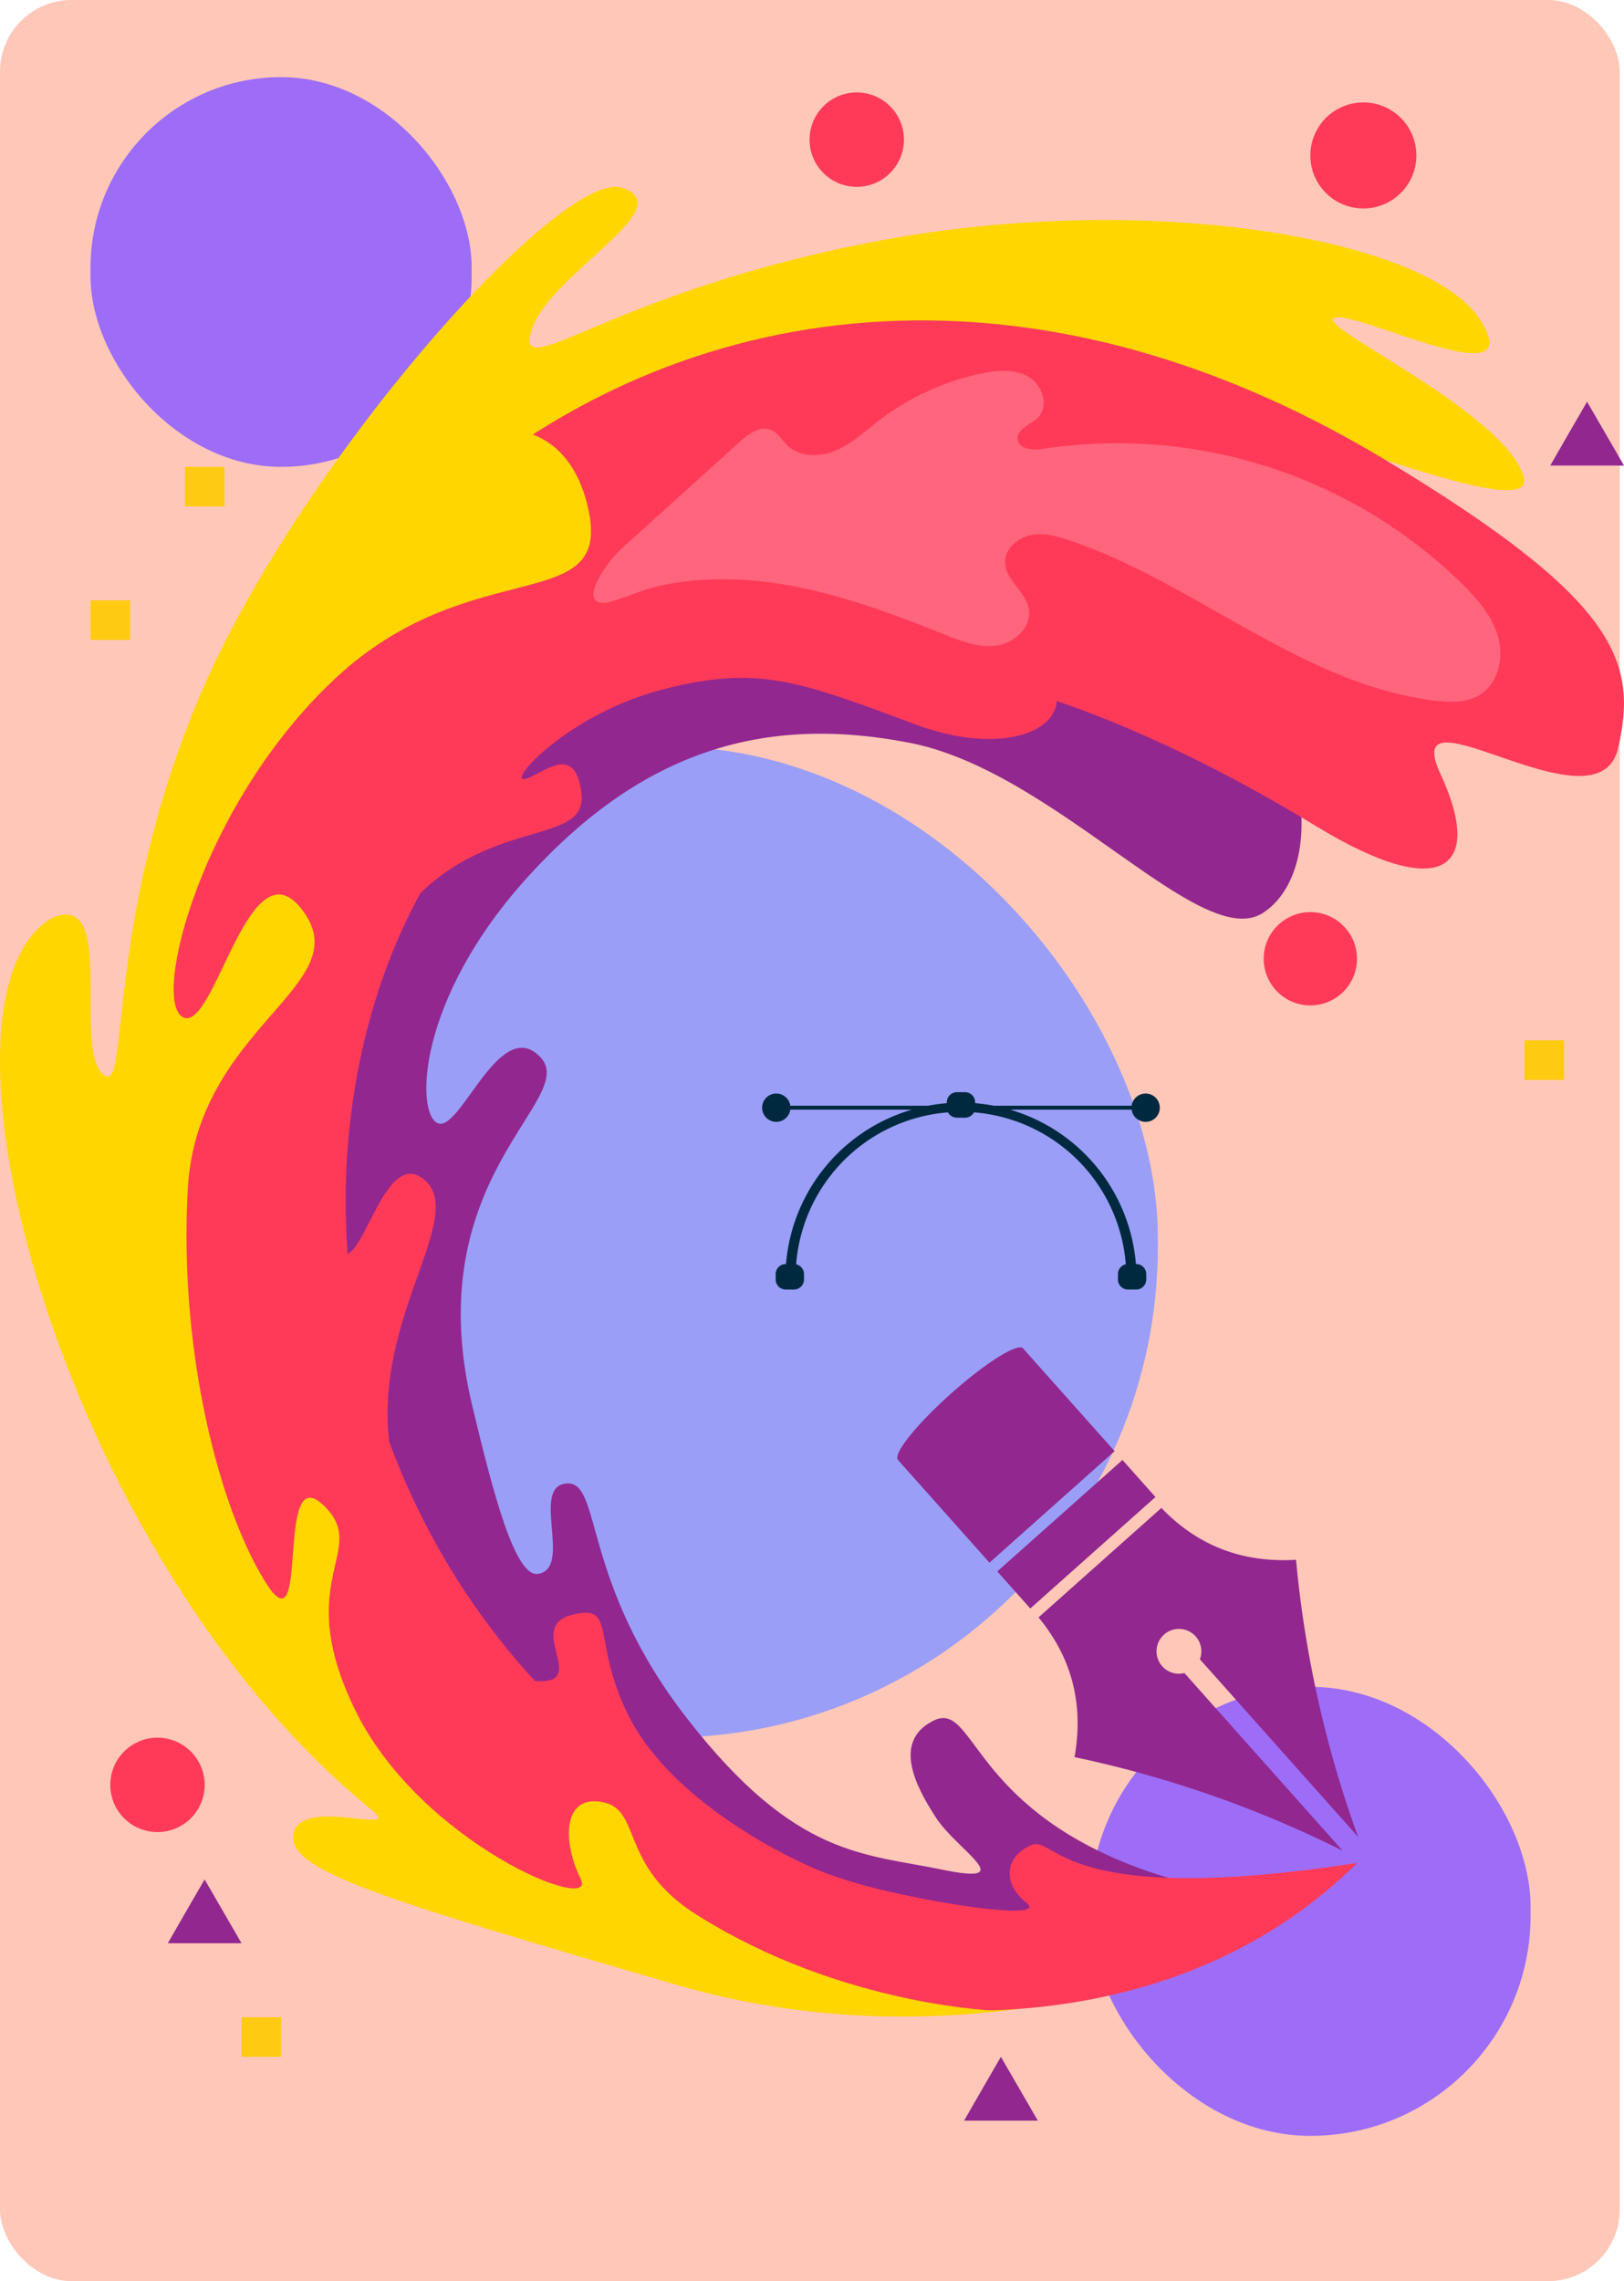<svg xmlns="http://www.w3.org/2000/svg" xmlns:xlink="http://www.w3.org/1999/xlink" width="294.781" height="414.02" viewBox="0 0 294.781 414.02">
  <defs>
    <clipPath id="clip-path">
      <rect id="Rectángulo_403123" data-name="Rectángulo 403123" width="294.781" height="332.077" fill="none"/>
    </clipPath>
  </defs>
  <g id="Grupo_1102219" data-name="Grupo 1102219" transform="translate(-180.026 -1102)">
    <rect id="Rectángulo_403310" data-name="Rectángulo 403310" width="294.006" height="414.02" rx="13" transform="translate(180.026 1102)" fill="#ffc7b8"/>
    <g id="Grupo_1101333" data-name="Grupo 1101333" transform="translate(180.026 1116)">
      <rect id="Rectángulo_403031" data-name="Rectángulo 403031" width="178.367" height="179.906" rx="89.184" transform="translate(31.803 121.474)" fill="#9a9ef7"/>
      <rect id="Rectángulo_403119" data-name="Rectángulo 403119" width="79.958" height="81.497" rx="39.979" transform="translate(197.869 292.153)" fill="#9d6df7"/>
      <rect id="Rectángulo_403120" data-name="Rectángulo 403120" width="69.194" height="70.733" rx="34.597" transform="translate(16.426 0)" fill="#9d6df7"/>
      <rect id="Rectángulo_403118" data-name="Rectángulo 403118" width="292.153" height="379.801" transform="translate(2.628 7.688)" fill="none"/>
      <g id="Grupo_1101332" data-name="Grupo 1101332" transform="translate(0 19.914)">
        <g id="Grupo_1101331" data-name="Grupo 1101331" clip-path="url(#clip-path)">
          <path id="Trazado_911456" data-name="Trazado 911456" d="M246.731,314.417c-2.421,1.12-16.332,10.948-43.4-.578-27.029-11.527-26.306-28.979-33.605-25.185-7.3,3.758-3.179,11.815.614,17.6,3.758,5.818,15.394,12.322,1.157,9.395-14.273-2.963-26.631-2.168-46.216-27.245-19.584-25.041-15.5-43.434-22.077-42.855-6.541.578,1.193,15.357-5.095,16.405-4.191.723-8.166-14.526-12.032-30.714-9.865-41.518,19.693-55.429,12.393-63.09-7.336-7.661-14.418,13.55-18.536,12.032-4.119-1.481-4.084-22.475,16.549-45.022,20.632-22.584,42.638-29.2,69.088-24.03s52.793,38.05,64.03,30.895,10.009-33.749-10.66-49.07S75.6,71.306,62.881,132.626C50.161,193.982,51.5,252.447,81.96,284.606s83.4,49.974,116.026,48.745c32.593-1.229,48.745-18.934,48.745-18.934" transform="translate(-0.405 -10.218)" fill="#92278f" fill-rule="evenodd"/>
          <path id="Trazado_911457" data-name="Trazado 911457" d="M256,67.629c4.516,4.481-32.774-21.391-30.461-29.522s75.448,26.378,71.654,14.382c-3.794-11.961-38.7-27.607-34.219-28.763,4.517-1.121,35.664,14.887,26.27.288C279.814,9.453,229.551.6,180.445,9.743c-49.07,9.177-66.27,26.486-63.307,16.332,2.963-10.118,27.5-22.4,16.405-25.909C122.486-3.375,74.861,50.213,56.975,92.272c-17.85,42.025-12.5,73.895-17.778,68.655-5.239-5.239,2.71-33.641-9.25-28.148-24.752,15,1.771,116.1,58.248,161.844,5.926,4.806-12.683-2.566-14.237,4.191-1.59,6.721,16.152,11.925,69.45,27.5s99.8-5.348,99.8-5.348-75.051,1.916-113.389-20.849c-38.3-22.729-55.25-55.575-63.379-117.508C58.348,120.638,105.07,64.738,152.3,57.837S256,67.629,256,67.629" transform="translate(-20.66 0)" fill="#ffd600" fill-rule="evenodd"/>
          <path id="Trazado_911458" data-name="Trazado 911458" d="M219.156,307.62c-71,28.836-157.111-7.3-179.3-87.7C19.3,145.342,72.162,34.555,211.64,119.4c23.271,14.2,30.57,7.589,22.657-9.431-7.95-17.055,28.509,11.166,32.231-4.625,3.686-15.755-.109-26.993-42.168-52.322C93.193-26.042-26.7,92.839,5.206,229.173c21.427,91.564,153.823,138.466,213.95,78.447" transform="translate(27.169 -3.421)" fill="#ff3a58" fill-rule="evenodd"/>
          <path id="Trazado_911459" data-name="Trazado 911459" d="M256.462,314.02c-53.948,8.347-54.67-5.059-59.079-3.252s-5.782,6.577-.9,10.515c4.878,3.9-26.27-1.156-37.109-5.636-10.841-4.517-28.4-14.78-35.195-28.438-6.793-13.695-1.915-20.452-10.37-18.175-8.419,2.276,3.649,12.791-6.577,11.96-10.262-.831-18.645-12.177-25.366-37.724s13.731-46.143,5.275-53.261c-8.455-7.082-12.322,24.065-17.055,9.792-4.7-14.236-.867-41.409,13.514-58.717,14.382-17.273,33.243-11.346,32.087-21.175s-7.589-2.963-10.407-2.6,7.95-11.816,25.258-16.3,24.932-1.373,45.927,6.432c21.03,7.805,34.545-3.469,18.356-14.129-16.188-10.7-77.9-24.138-104.824-1.915C63.073,113.584,55.014,144.731,55.3,185.96c.253,41.266,24.391,90.083,48.095,109.054,23.7,19.006,53.3,32.737,84.3,36.676,30.967,3.938,68.763-17.67,68.763-17.67" transform="translate(-10.136 -9.821)" fill="#ff3a58" fill-rule="evenodd"/>
          <path id="Trazado_911460" data-name="Trazado 911460" d="M286.759,337.3s-28.671-.6-55.466-17.561c-14.007-8.865-9.756-19.079-17.019-20.38-7.264-1.336-7.191,7.336-3.9,13.948,3.325,6.648-28.979-6.359-40.867-30.5s2.927-29.125-5.926-37.4c-8.853-8.311-2.168,27.281-10.443,14.02-8.311-13.3-15.718-41.591-14.092-71.22,1.59-29.594,30.858-36.929,20.993-50.48-9.828-13.55-16.043,22.187-21.861,19.187-5.818-2.963,3.432-38.988,27.751-61.572,24.282-22.584,49.468-11.274,46-29.775s-20.2-20.054-35.52-5.745-24.39,29.558-32.556,52.069c-8.166,22.548-14.129,40.941-14.779,70.932s.9,45.348,10.7,66.522c9.829,21.139,23.6,40.615,35.593,50.118,43.506,34.436,80.219,39.987,111.4,37.832" transform="translate(-104.968 -6.215)" fill="#ffd600" fill-rule="evenodd"/>
          <path id="Trazado_911461" data-name="Trazado 911461" d="M58.33,76.6c10.718,1.522,20.963,5.341,31.017,9.355,3.047,1.217,6.268,2.478,9.515,2s6.379-3.411,5.8-6.641c-.561-3.136-4.213-5.192-4.307-8.377-.074-2.462,2.194-4.5,4.607-5s4.9.2,7.23.991c22.918,7.8,42.117,26.1,66.147,29.033,2.8.342,5.83.415,8.223-1.077,3.319-2.07,4.337-6.663,3.293-10.432s-3.709-6.858-6.478-9.619A89.52,89.52,0,0,0,107.287,52.26c-1.851.3-4.476.112-4.669-1.753s2.334-2.583,3.672-3.9c2.076-2.046.869-5.905-1.639-7.391s-5.662-1.22-8.517-.634a45.923,45.923,0,0,0-18.743,8.59c-2.5,1.928-4.849,4.145-7.753,5.382s-6.62,1.251-8.874-.957c-.939-.92-1.605-2.189-2.8-2.727-2-.9-4.183.676-5.808,2.145L32.213,69.042a23.136,23.136,0,0,0-5.776,7c-.419.9-1.242,2.592-.585,3.539.585.846,1.938.683,2.786.454,3.055-.826,5.885-2.236,9.016-2.919A53.077,53.077,0,0,1,47.4,75.96,64.5,64.5,0,0,1,58.33,76.6" transform="translate(82.093 -4.715)" fill="#ff657d"/>
          <path id="Trazado_911462" data-name="Trazado 911462" d="M84.359,301.084l28.725,32.247a201.7,201.7,0,0,1-11.274-50.3c-10.318.6-18.222-2.952-24.44-9.414l-11.155,9.937L55.07,293.481c5.7,6.92,8.325,15.18,6.537,25.361a201.644,201.644,0,0,1,48.669,16.991L81.55,303.585a4.068,4.068,0,1,1,2.809-2.5" transform="translate(133.44 -33.847)" fill="#92278f" fill-rule="evenodd"/>
          <rect id="Rectángulo_403121" data-name="Rectángulo 403121" width="9.006" height="30.419" transform="matrix(-0.665, -0.747, 0.747, -0.665, 187.011, 258.019)" fill="#92278f"/>
          <path id="Trazado_911463" data-name="Trazado 911463" d="M144.963,259.2,122.25,279.438,105.7,260.864l.023-.02a.248.248,0,0,1-.081-.068c-.947-1.063,3.366-6.449,9.643-12.041s12.124-9.255,13.071-8.192a.253.253,0,0,1,.059.088Z" transform="translate(57.356 -29.733)" fill="#92278f" fill-rule="evenodd"/>
          <line id="Línea_602" data-name="Línea 602" x1="66.626" transform="translate(141.118 167.127)" fill="#002940"/>
          <rect id="Rectángulo_403122" data-name="Rectángulo 403122" width="66.626" height="0.716" transform="translate(141.118 166.769)" fill="#002940"/>
          <path id="Trazado_911464" data-name="Trazado 911464" d="M98.722,192.927a2.57,2.57,0,1,0-2.57-2.57,2.57,2.57,0,0,0,2.57,2.57" transform="translate(109.231 -23.23)" fill="#002940"/>
          <path id="Trazado_911465" data-name="Trazado 911465" d="M175.231,192.927a2.57,2.57,0,1,0-2.57-2.57,2.57,2.57,0,0,0,2.57,2.57" transform="translate(-34.323 -23.23)" fill="#002940"/>
          <path id="Trazado_911466" data-name="Trazado 911466" d="M132.842,189.663a31.9,31.9,0,0,1,31.863,31.863h-1.853a30.011,30.011,0,1,0-60.021,0h-1.853a31.9,31.9,0,0,1,31.863-31.863" transform="translate(41.588 -23.462)" fill="#002940"/>
          <path id="Trazado_911467" data-name="Trazado 911467" d="M171.677,223.1h1.492a1.83,1.83,0,0,1,1.824,1.824v.981a1.83,1.83,0,0,1-1.824,1.824h-1.492a1.83,1.83,0,0,1-1.824-1.824v-.981a1.83,1.83,0,0,1,1.824-1.824" transform="translate(-29.055 -27.597)" fill="#002940"/>
          <path id="Trazado_911468" data-name="Trazado 911468" d="M100.784,223.1h1.492a1.83,1.83,0,0,1,1.824,1.824v.981a1.83,1.83,0,0,1-1.824,1.824h-1.492A1.83,1.83,0,0,1,98.96,225.9v-.981a1.83,1.83,0,0,1,1.824-1.824" transform="translate(103.962 -27.597)" fill="#002940"/>
          <path id="Trazado_911469" data-name="Trazado 911469" d="M136.231,187.508h1.492a1.829,1.829,0,0,1,1.824,1.824v.981a1.829,1.829,0,0,1-1.824,1.825h-1.492a1.83,1.83,0,0,1-1.824-1.825v-.981a1.83,1.83,0,0,1,1.824-1.824" transform="translate(37.453 -23.195)" fill="#002940"/>
        </g>
      </g>
      <rect id="Rectángulo_403124" data-name="Rectángulo 403124" width="7.183" height="7.183" transform="translate(276.715 174.814)" fill="#ffcb12"/>
      <rect id="Rectángulo_403126" data-name="Rectángulo 403126" width="7.183" height="7.183" transform="translate(43.841 352.122)" fill="#ffcb12"/>
      <rect id="Rectángulo_403127" data-name="Rectángulo 403127" width="7.183" height="7.183" transform="translate(33.561 70.733)" fill="#ffcb12"/>
      <rect id="Rectángulo_403125" data-name="Rectángulo 403125" width="7.183" height="7.183" transform="translate(16.426 94.962)" fill="#ffcb12"/>
      <path id="Trazado_911470" data-name="Trazado 911470" d="M34.205,68.124l3.353,5.792,3.352,5.79H27.525l3.327-5.79Z" transform="translate(253.872 -9.212)" fill="#92278f"/>
      <path id="Trazado_911475" data-name="Trazado 911475" d="M34.205,68.124l3.353,5.792,3.352,5.79H27.525l3.327-5.79Z" transform="translate(2.935 258.987)" fill="#92278f"/>
      <path id="Trazado_911476" data-name="Trazado 911476" d="M34.205,68.124l3.353,5.792,3.352,5.79H27.525l3.327-5.79Z" transform="translate(147.474 291.18)" fill="#92278f"/>
      <path id="Trazado_911471" data-name="Trazado 911471" d="M110.848,8.568A8.567,8.567,0,1,1,102.28,0a8.569,8.569,0,0,1,8.568,8.568" transform="translate(53.233 2.778)" fill="#ff3a58"/>
      <path id="Trazado_911474" data-name="Trazado 911474" d="M110.848,8.568A8.567,8.567,0,1,1,102.28,0a8.569,8.569,0,0,1,8.568,8.568" transform="translate(-73.695 301.381)" fill="#ff3a58"/>
      <path id="Trazado_911472" data-name="Trazado 911472" d="M70.681,45.882a9.623,9.623,0,1,1-9.623-9.623,9.622,9.622,0,0,1,9.623,9.623" transform="translate(186.413 -31.668)" fill="#ff3a58"/>
      <path id="Trazado_911473" data-name="Trazado 911473" d="M56.148,114.179a8.468,8.468,0,1,1-8.468-8.468,8.468,8.468,0,0,1,8.468,8.468" transform="translate(190.168 45.832)" fill="#ff3a58"/>
    </g>
  </g>
</svg>
